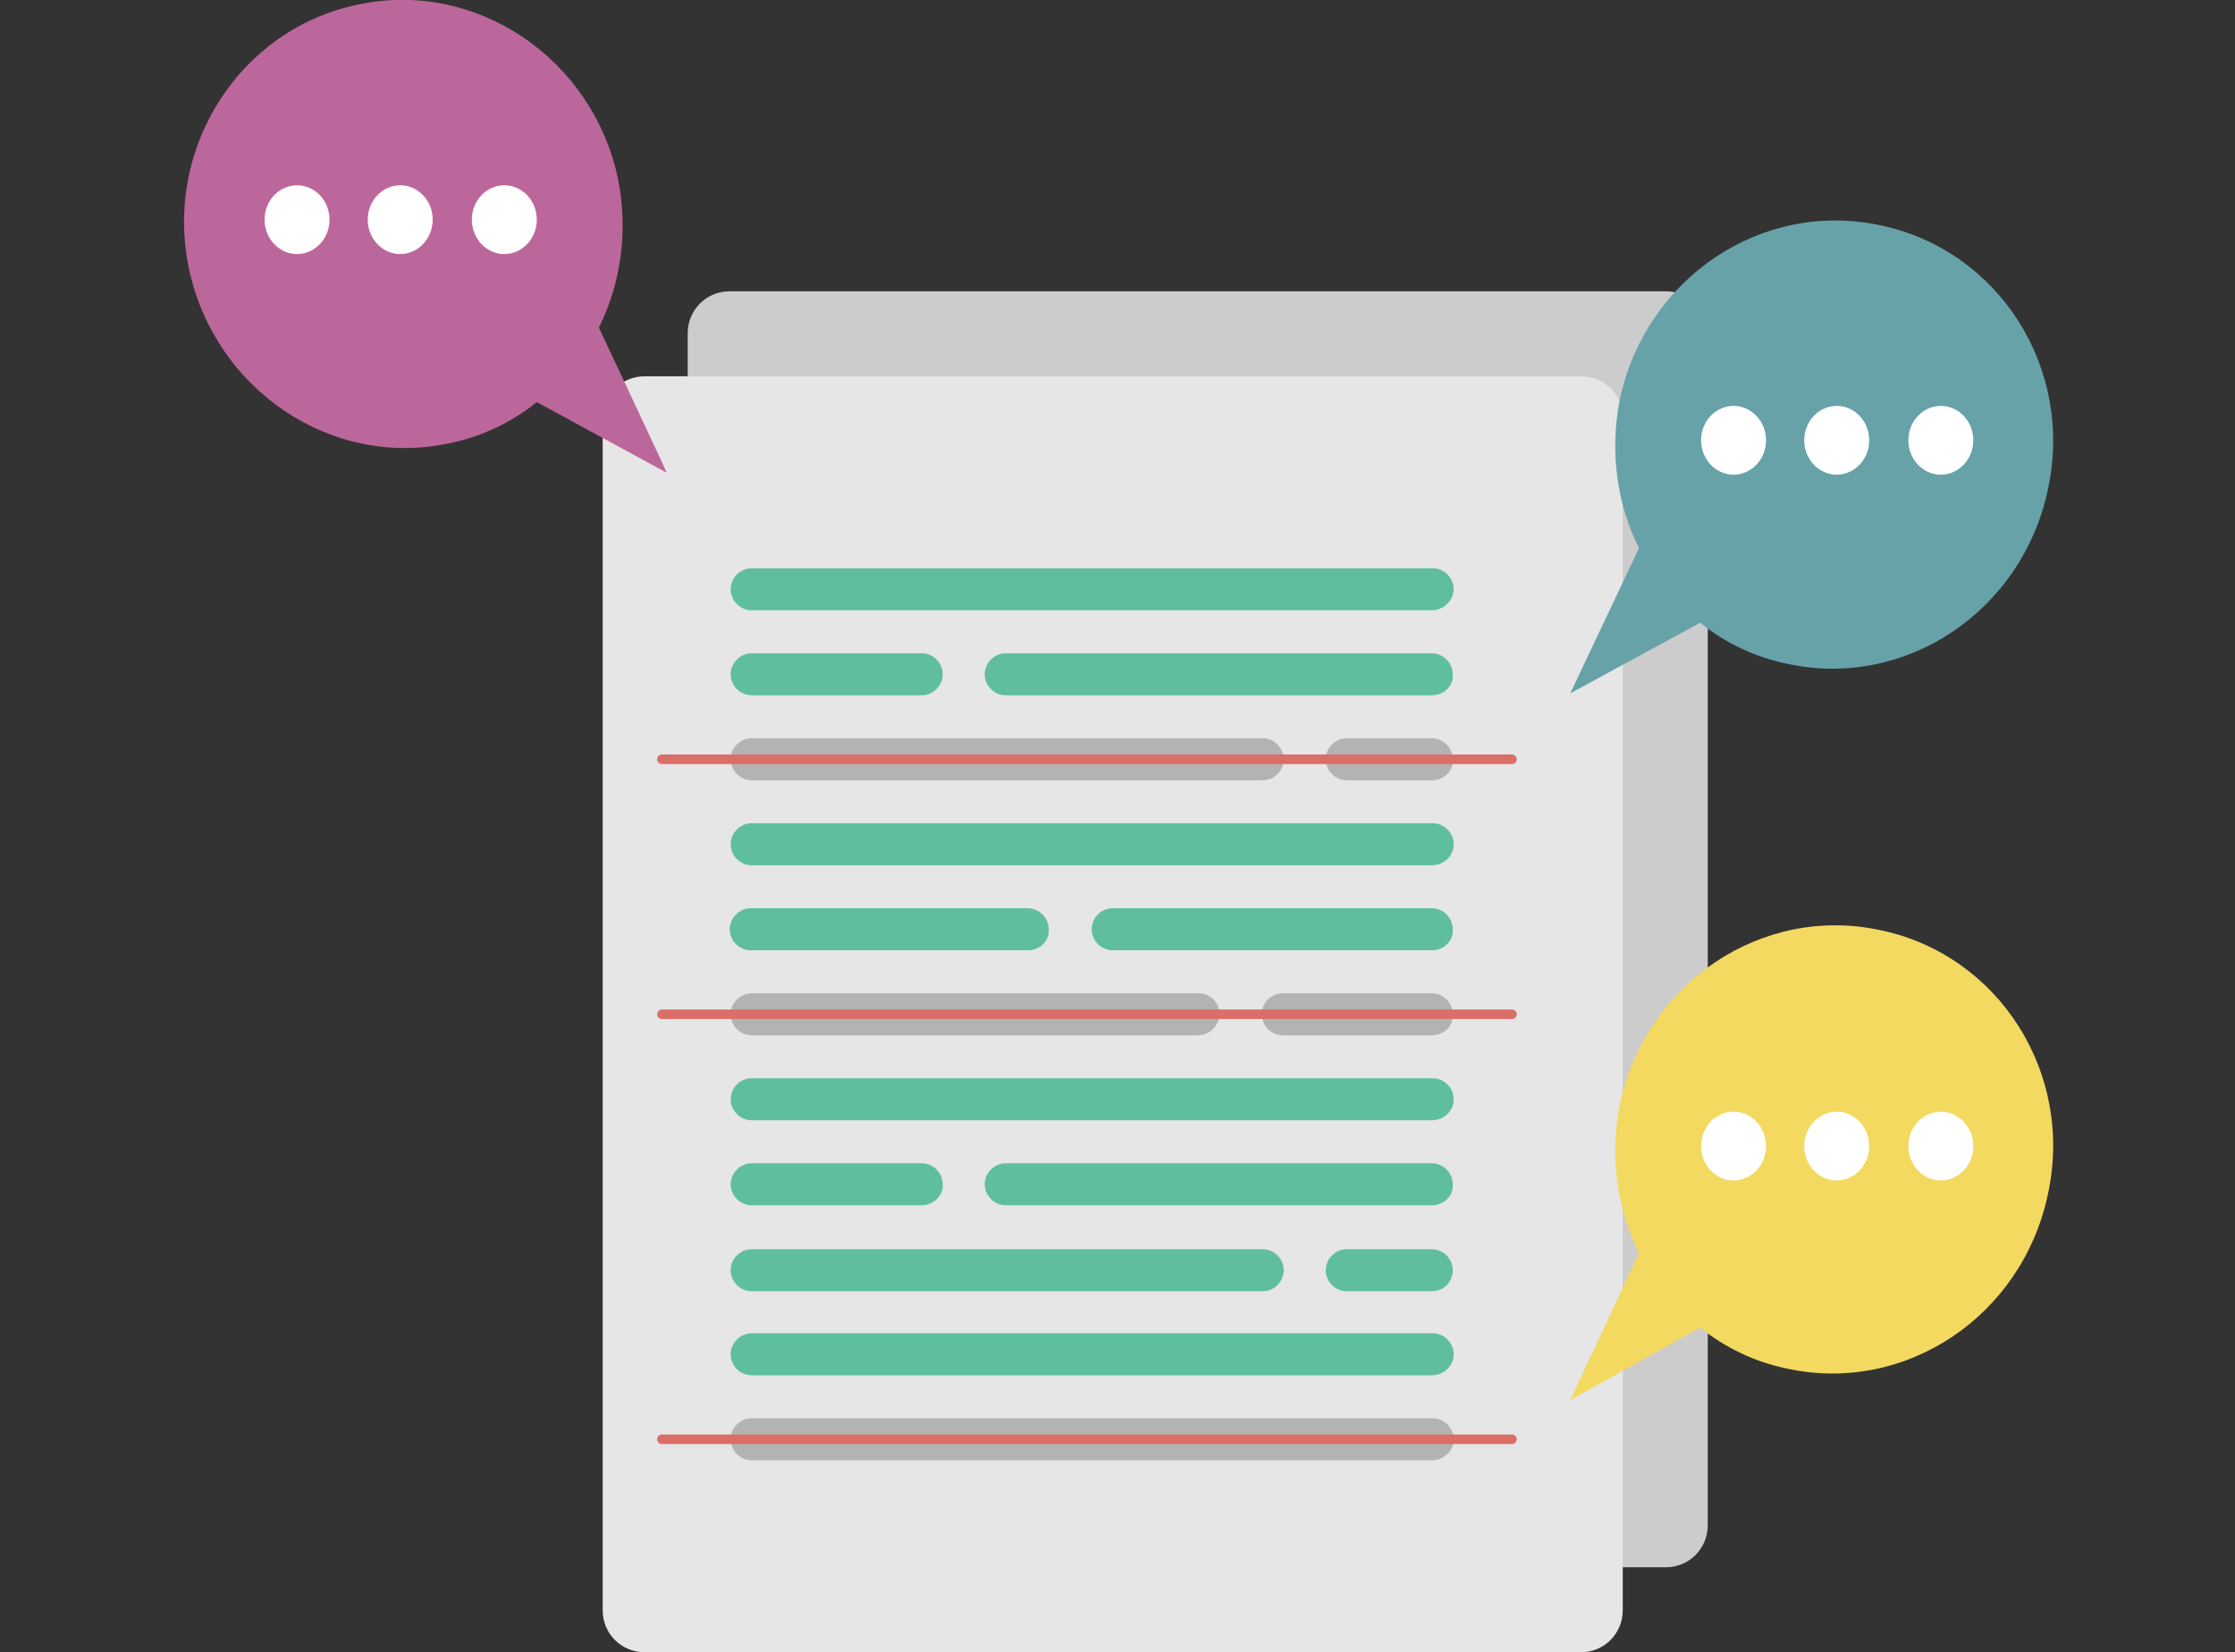 <svg id="Layer_1" xmlns="http://www.w3.org/2000/svg" viewBox="0 0 234 173"><rect x="0" y="0" width="234" height="173" fill="#333333" stroke="none"/><style>.st0{fill:#ccc}.st1{fill:#e6e6e6}.st2{fill:#5fbea0}.st3{fill:#b3b3b3}.st4{fill:none;stroke:#da6f67;stroke-linecap:round;stroke-miterlimit:10}.st5{fill:#bc679b}.st6{fill:#fff}.st7{fill:#67a2a9}.st8{fill:#f3d960}</style><g id="Capa_3"><path class="st0" d="M174.4 30.5h-98c-2.5 0-4.4 2-4.4 4.4v124.8c0 2.5 2 4.4 4.4 4.4h98c2.5 0 4.4-2 4.4-4.4V34.9c.1-2.5-1.9-4.4-4.4-4.4z"/><path class="st1" d="M165.5 39.4h-98c-2.5 0-4.4 2-4.4 4.4v124.8c0 2.5 2 4.4 4.4 4.4h98c2.5 0 4.4-2 4.4-4.4V43.8c.1-2.4-1.9-4.4-4.4-4.4z"/><path class="st2" d="M149.9 63.9H78.7c-1.2 0-2.2-1-2.2-2.2s1-2.2 2.2-2.2H150c1.2 0 2.2 1 2.2 2.2 0 1.1-1 2.2-2.3 2.2zm0 26.7H78.7c-1.2 0-2.2-1-2.2-2.2 0-1.2 1-2.2 2.2-2.2H150c1.2 0 2.2 1 2.2 2.2 0 1.2-1 2.2-2.3 2.2z"/><path class="st3" d="M149.9 152.9H78.7c-1.2 0-2.2-1-2.2-2.2s1-2.2 2.2-2.2H150c1.2 0 2.2 1 2.2 2.2s-1 2.2-2.3 2.2z"/><path class="st2" d="M149.9 117.3H78.7c-1.2 0-2.2-1-2.2-2.2 0-1.2 1-2.2 2.2-2.2H150c1.2 0 2.2 1 2.2 2.2 0 1.2-1 2.2-2.3 2.2zM96.5 72.8H78.7c-1.2 0-2.2-1-2.2-2.2s1-2.2 2.2-2.2h17.8c1.2 0 2.2 1 2.2 2.2 0 1.2-1 2.2-2.2 2.2zm53.4 0h-44.6c-1.2 0-2.2-1-2.2-2.2s1-2.2 2.2-2.2h44.6c1.2 0 2.2 1 2.2 2.2.1 1.2-.9 2.2-2.2 2.2z"/><path class="st3" d="M132.2 81.7H78.7c-1.2 0-2.2-1-2.2-2.2 0-1.2 1-2.2 2.2-2.2h53.5c1.2 0 2.2 1 2.2 2.2 0 1.2-1 2.2-2.2 2.2zm17.7 0H141c-1.2 0-2.2-1-2.2-2.2 0-1.2 1-2.2 2.2-2.2h8.9c1.2 0 2.2 1 2.2 2.2.1 1.2-.9 2.2-2.2 2.2z"/><path class="st2" d="M149.9 144H78.7c-1.2 0-2.2-1-2.2-2.2s1-2.2 2.2-2.2H150c1.2 0 2.2 1 2.2 2.2 0 1.2-1 2.2-2.3 2.2zm-53.4-17.8H78.7c-1.2 0-2.2-1-2.2-2.2 0-1.2 1-2.2 2.2-2.2h17.8c1.2 0 2.2 1 2.2 2.2.1 1.2-1 2.2-2.2 2.2zm53.4 0h-44.6c-1.2 0-2.2-1-2.2-2.2 0-1.2 1-2.2 2.2-2.2h44.6c1.2 0 2.2 1 2.2 2.2.1 1.2-.9 2.2-2.2 2.2zm-17.7 9H78.7c-1.2 0-2.2-1-2.2-2.2s1-2.2 2.2-2.2h53.5c1.2 0 2.2 1 2.2 2.2s-1 2.2-2.2 2.2zm17.7 0H141c-1.2 0-2.2-1-2.2-2.2s1-2.2 2.2-2.2h8.9c1.2 0 2.2 1 2.2 2.2s-.9 2.2-2.2 2.2zm-42.3-35.7h-29c-1.2 0-2.2-1-2.2-2.2 0-1.2 1-2.2 2.2-2.2h29c1.2 0 2.2 1 2.2 2.2.1 1.2-.9 2.2-2.2 2.2zm42.3 0h-33.4c-1.2 0-2.2-1-2.2-2.2 0-1.2 1-2.2 2.2-2.2h33.4c1.2 0 2.2 1 2.2 2.2.1 1.2-.9 2.2-2.2 2.2z"/><path class="st3" d="M125.4 108.4H78.7c-1.2 0-2.2-1-2.2-2.2 0-1.2 1-2.2 2.2-2.2h46.8c1.2 0 2.2 1 2.2 2.2-.1 1.2-1 2.2-2.3 2.2zm24.5 0h-15.6c-1.2 0-2.2-1-2.2-2.2 0-1.2 1-2.2 2.2-2.2h15.6c1.2 0 2.2 1 2.2 2.2.1 1.2-.9 2.2-2.2 2.2z"/><path class="st4" d="M69.3 79.5h89m-89 26.7h89m-89 44.5h89"/><path class="st5" d="M62.7 34.3c2.3-4.6 3.1-10.1 2-15.6C62 6 49.7-2.2 37.4.5 25 3.1 17.1 15.6 19.8 28.2s14.9 20.9 27.3 18.2c3.4-.7 6.5-2.2 9.1-4.3l13.6 7.4c.1.1-7.1-15.2-7.1-15.2z"/><ellipse class="st6" cx="41.9" cy="23" rx="3.4" ry="3.6"/><ellipse class="st6" cx="31.1" cy="23" rx="3.4" ry="3.6"/><ellipse class="st6" cx="52.8" cy="23" rx="3.4" ry="3.6"/><path class="st7" d="M171.6 57.4c-2.3-4.6-3.1-10.1-2-15.6 2.7-12.7 14.9-20.9 27.3-18.2 12.4 2.6 20.3 15 17.5 27.7-2.7 12.7-14.9 20.9-27.3 18.2-3.4-.7-6.5-2.2-9.1-4.3l-13.6 7.4 7.2-15.2z"/><ellipse class="st6" cx="192.3" cy="46.1" rx="3.4" ry="3.6"/><ellipse class="st6" cx="203.2" cy="46.1" rx="3.4" ry="3.6"/><ellipse class="st6" cx="181.5" cy="46.1" rx="3.4" ry="3.6"/><g><path class="st8" d="M171.6 131.2c-2.3-4.6-3.1-10.1-2-15.6 2.7-12.7 14.9-20.9 27.3-18.2 12.4 2.6 20.3 15 17.5 27.7-2.7 12.7-14.9 20.9-27.3 18.2-3.4-.7-6.5-2.2-9.1-4.3l-13.6 7.6 7.2-15.4z"/><ellipse class="st6" cx="192.3" cy="120" rx="3.4" ry="3.6"/><ellipse class="st6" cx="203.2" cy="120" rx="3.4" ry="3.6"/><ellipse class="st6" cx="181.5" cy="120" rx="3.4" ry="3.6"/></g></g></svg>